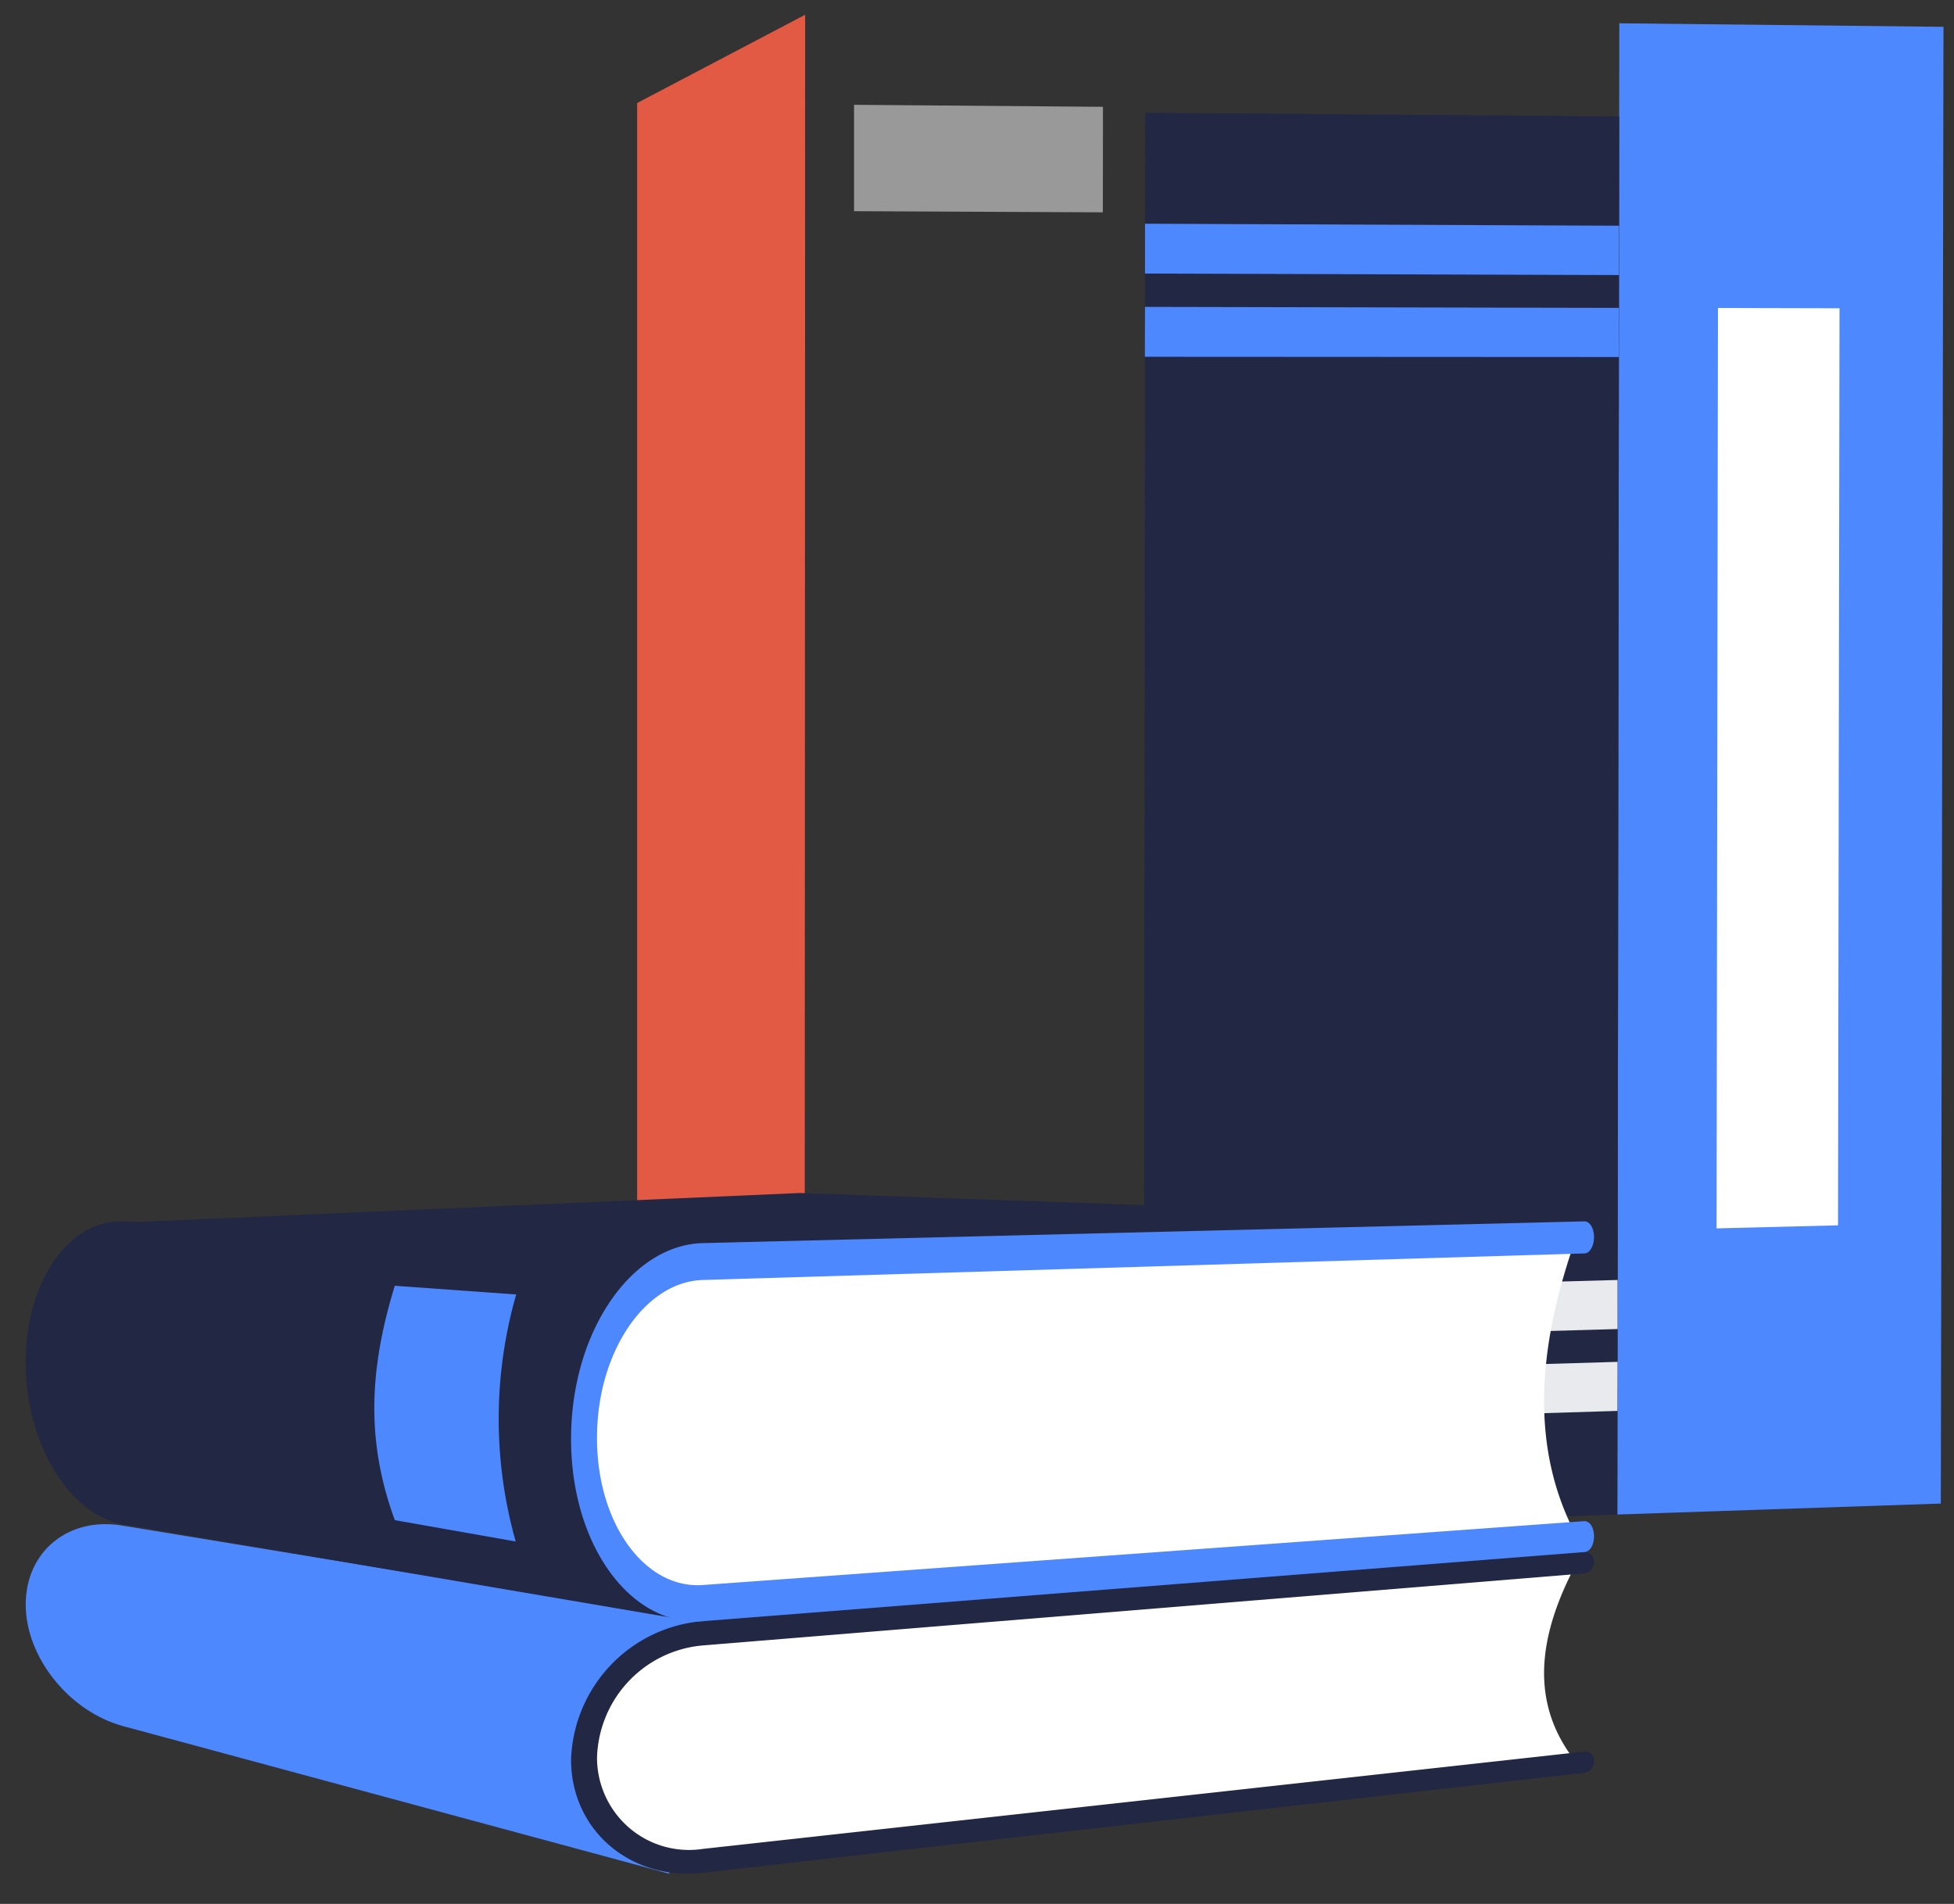 <svg xmlns="http://www.w3.org/2000/svg" fill="none" viewBox="0 0 39 38">
  <rect x="0" y="0" width="39" height="38" fill="#333333" stroke="none"/>
  <path fill="#4E88FF" d="m38.737 30.009-6.457.219.04-29.763 6.47.07-.053 29.474Z"/>
  <path fill="#fff" d="m36.685 24.456-2.424.061.028-18.37 2.426.006-.03 18.303Z" style="mix-blend-mode:soft-light"/>
  <path fill="#222744" d="m32.28 30.228-9.448.32.023-28.298 9.463.074-.038 27.904Z"/>
  <path fill="#4E88FF" d="m32.313 5.49-9.46-.03v-.995l9.462.04-.002.985ZM32.313 7.126l-9.463-.005.003-.996 9.46.02v.981Z"/>
  <path fill="#fff" d="m32.285 26.526-9.45.27.002-.994 9.448-.255v.98ZM32.282 28.16l-9.447.29v-.99l9.45-.279-.003.98Z" opacity=".9" style="mix-blend-mode:soft-light"/>
  <path fill="" d="m22.832 30.549-6.772.23.01-30.485 6.785.072-.023 30.183Z"/>
  <path fill="#fff" d="m22.012 4.238-4.966-.023V2.092l4.968.04-.002 2.106Z" opacity=".5" style="mix-blend-mode:soft-light"/>
  <path fill="#E25A44" d="m16.07.294-3.353 1.762v28.778l3.343-.056.01-30.484Z"/>
  <path fill="#222744" d="m2.525 24.398 13.44-.587 15.487.546-15.278 3.35-13.65-3.31Z"/>
  <path fill="#4E88FF" d="M13.354 37.396 2.467 34.454C1.372 34.16.513 33.068.513 32.025c0-1.058.854-1.767 1.948-1.573l11.686 1.92-.793 5.024Z"/>
  <path fill="#fff" d="m31.472 35.189-17.592 1.97a1.732 1.732 0 0 1-1.85-.993 1.75 1.75 0 0 1-.16-.73v-.732c.02-.538.234-1.05.605-1.438.37-.39.87-.628 1.405-.67l17.592-1.405c-.78 1.454-.958 2.815 0 3.998Z"/>
  <path fill="#222744" d="m31.624 35.382-17.596 1.996c-1.438.164-2.63-.846-2.63-2.256v-.015c.027-.702.31-1.37.794-1.876a2.856 2.856 0 0 1 1.836-.875l17.596-1.379a.185.185 0 0 1 .191.2.223.223 0 0 1-.19.226l-17.597 1.438a2.306 2.306 0 0 0-1.476.71c-.39.41-.615.95-.636 1.515v.018a1.847 1.847 0 0 0 .64 1.395 1.832 1.832 0 0 0 1.472.423l17.596-1.943a.178.178 0 0 1 .191.191.23.23 0 0 1-.19.232ZM13.812 32.356l-11.345-1.93C1.372 30.242.513 28.79.513 27.205v-.023c0-1.588.854-2.847 1.948-2.804l12.037.449-.686 7.53Z"/>
  <path fill="#fff" d="m31.472 30.671-16.606 1.257a2.705 2.705 0 0 1-2.098-.685 2.723 2.723 0 0 1-.897-2.022v-1.099a3.083 3.083 0 0 1 .896-2.107 3.061 3.061 0 0 1 2.099-.901l16.606-.454c-.782 2.187-.955 4.227 0 6.011Z"/>
  <path fill="#4E88FF" d="m31.624 30.977-17.596 1.38c-1.438.111-2.63-1.515-2.63-3.63v-.016c0-2.113 1.192-3.865 2.63-3.9l17.596-.434c.107 0 .191.138.191.314s-.084.324-.19.326l-17.597.53c-1.156.033-2.112 1.443-2.112 3.143v.02c0 1.699.956 3.009 2.112 2.925l17.596-1.275c.107 0 .191.128.191.304 0 .175-.084.306-.19.313ZM10.293 30.766 7.88 30.34c-.567-1.55-.523-2.975 0-4.678l2.423.174a8.993 8.993 0 0 0-.01 4.93Z"/>
  <defs>
    <linearGradient id="a" x1="21.488" x2="10.737" y1="-7.448" y2="112.399" gradientUnits="userSpaceOnUse">
      <stop stop-color="#FFC444"/>
      <stop offset="1" stop-color="#F36F56"/>
    </linearGradient>
  </defs>
</svg>
